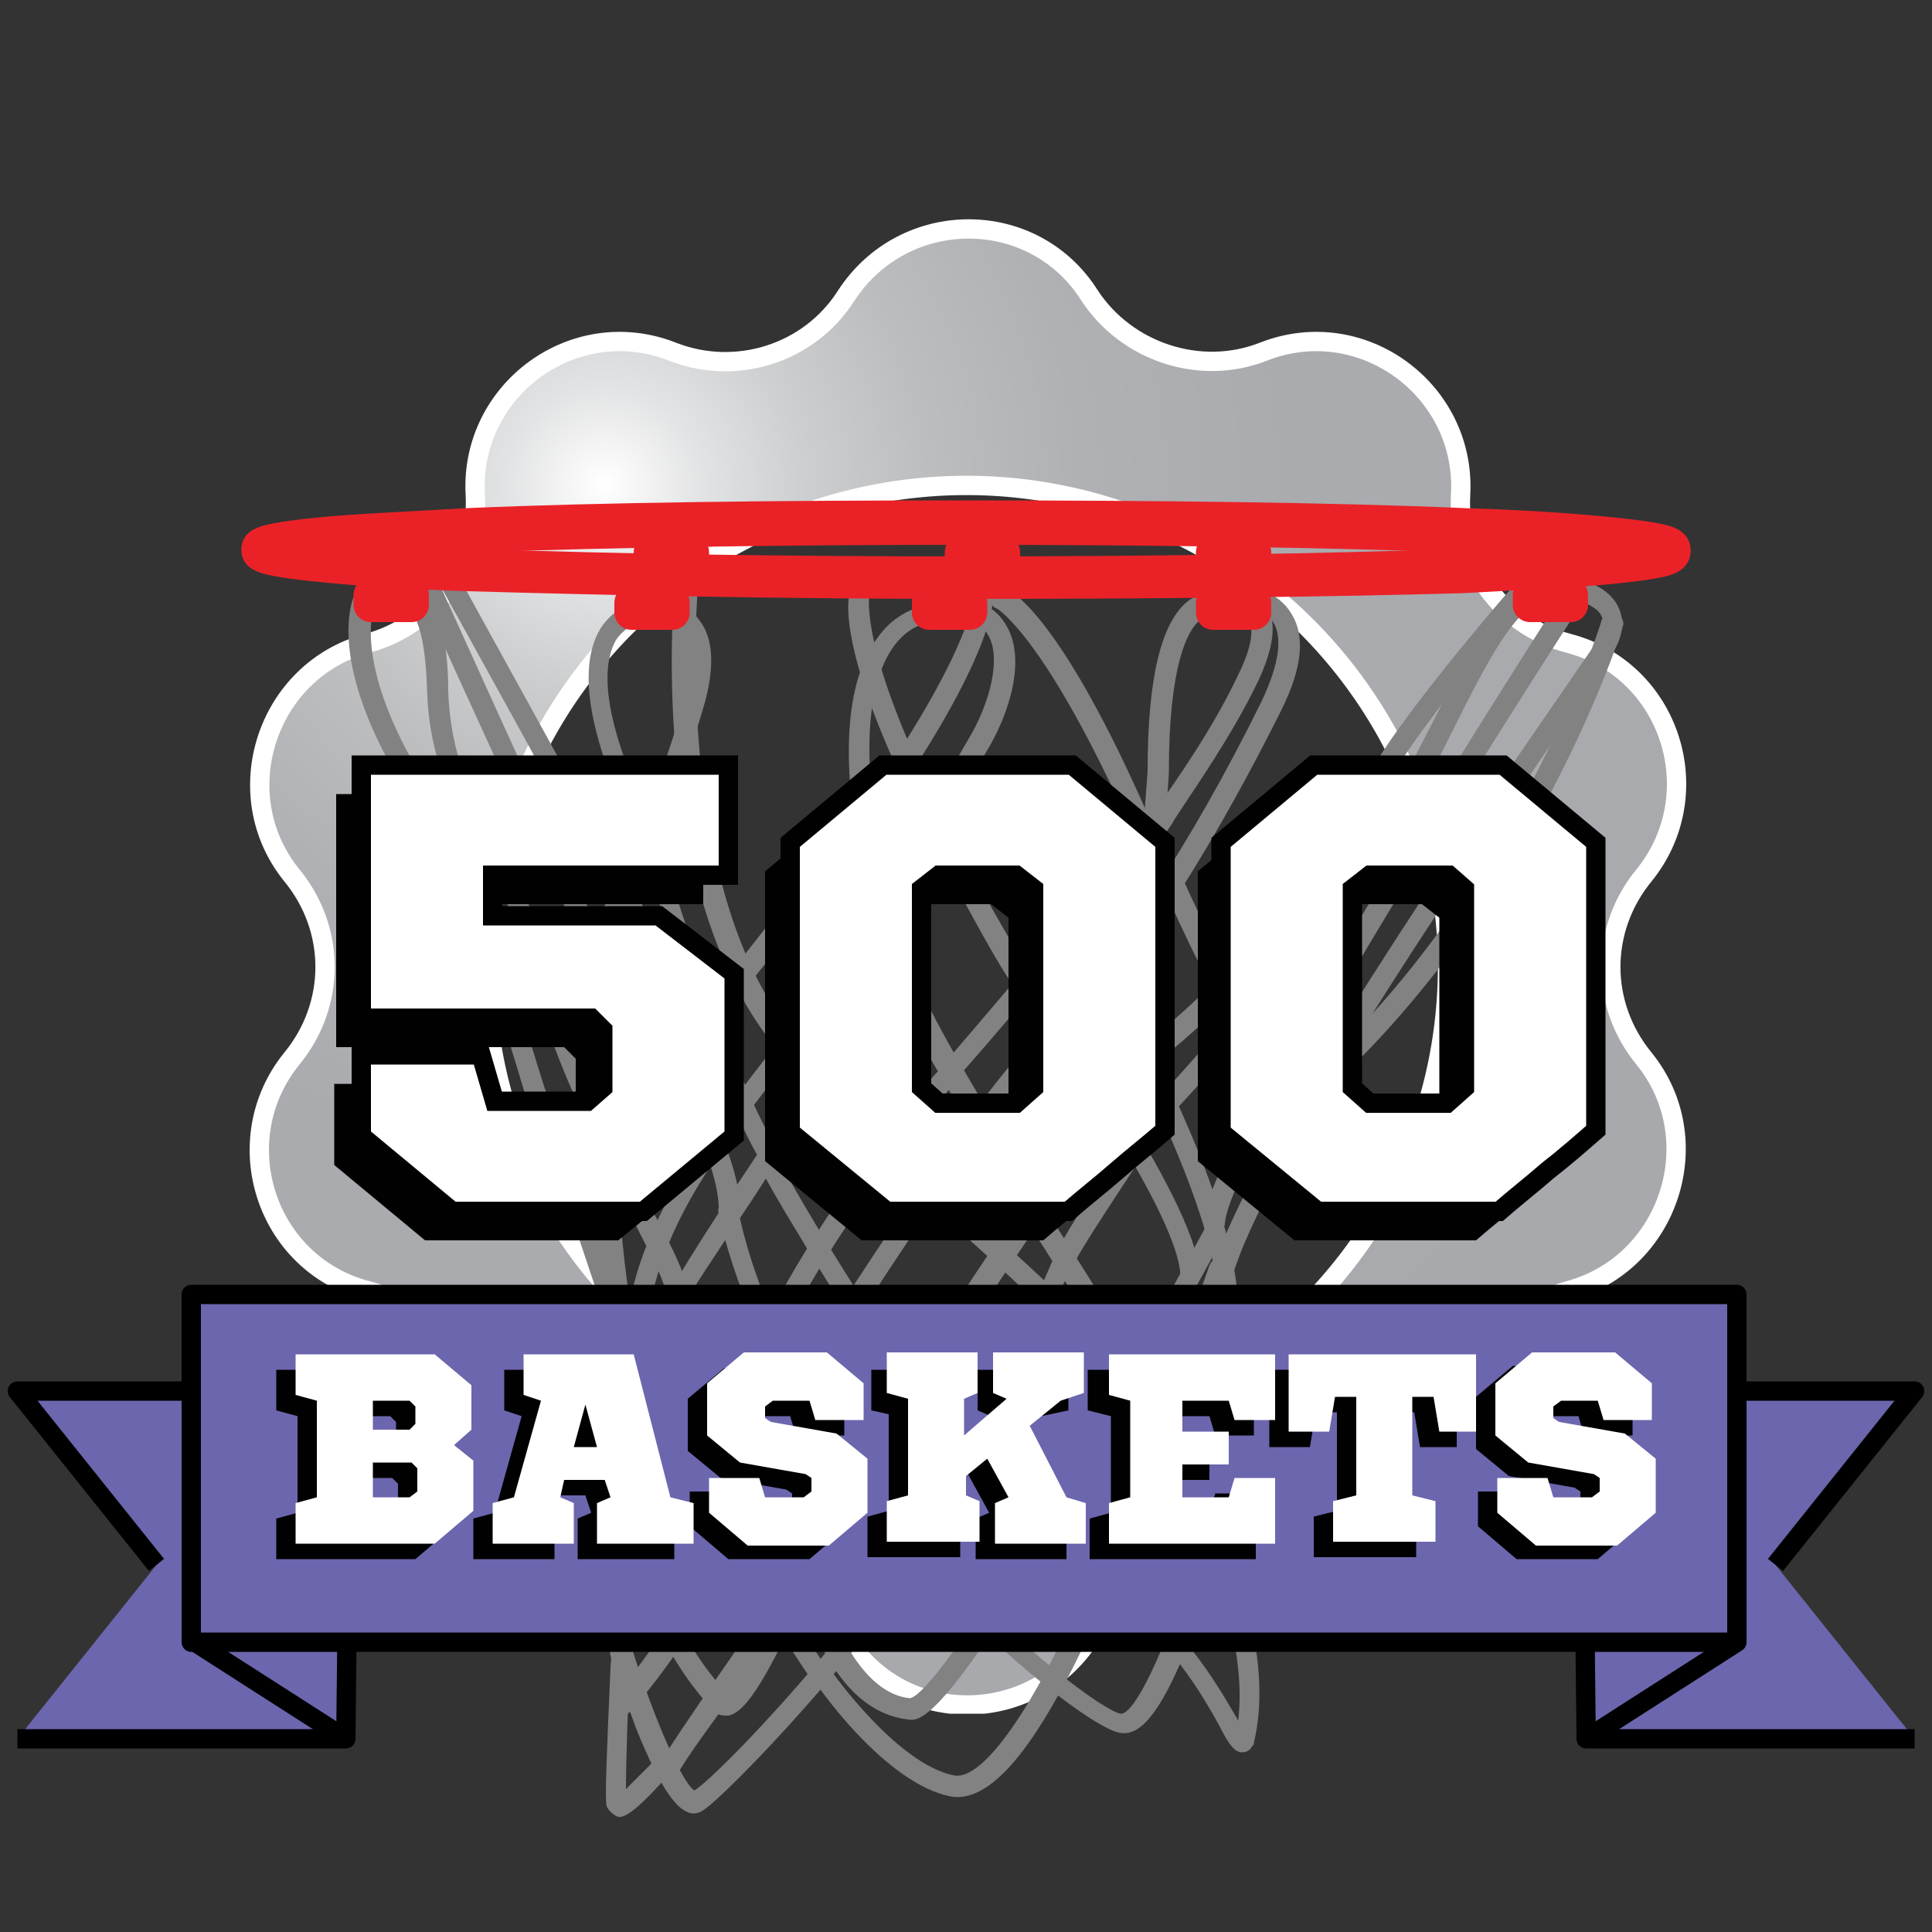 <svg xmlns="http://www.w3.org/2000/svg" xmlns:xlink="http://www.w3.org/1999/xlink" width="100" height="100" viewBox="0 0 100 100"><rect x="0" y="0" width="100" height="100" fill="#333333" stroke="none"/><style>.st0{fill:#FFFFFF;} .st1{clip-path:url(#SVGID_2_);} .st2{clip-path:url(#SVGID_4_);fill:url(#SVGID_5_);} .st3{clip-path:url(#SVGID_7_);fill:none;stroke:#FFFFFF;stroke-miterlimit:10;} .st4{fill:#EA2227;} .st5{fill:#828283;} .st6{fill:#6B66AD;stroke:#000000;stroke-linejoin:round;stroke-miterlimit:10;} .st7{fill:#000100;} .st8{fill:#FFFFFF;stroke:#000100;stroke-miterlimit:10;} .st9{clip-path:url(#SVGID_9_);} .st10{clip-path:url(#SVGID_11_);fill:url(#SVGID_12_);} .st11{clip-path:url(#SVGID_14_);fill:none;stroke:#FFFFFF;stroke-miterlimit:10;}</style><defs><path id="SVGID_1_" d="M12.8 11.3h74.5v77.4H12.8z"/></defs><clipPath id="SVGID_2_"><use xlink:href="#SVGID_1_" overflow="visible"/></clipPath><g class="st1"><defs><path id="SVGID_3_" d="M29.7 64.5c-8-11.2-5.4-26.8 5.8-34.8 11.2-8 26.8-5.4 34.8 5.8 8 11.2 5.4 26.8-5.8 34.8-4.4 3.1-9.4 4.6-14.4 4.6-7.9 0-15.5-3.6-20.4-10.4M44 15.2c-2 3-5.7 4.2-9 2.8-5.1-2-10.5 1.9-10.3 7.3.2 3.6-2.2 6.7-5.6 7.6-5.3 1.4-7.4 7.7-4 12 2.2 2.8 2.2 6.7-.1 9.5-3.5 4.2-1.5 10.6 3.8 12 3.4.9 5.7 4.2 5.5 7.7-.3 5.4 5 9.4 10.1 7.5 3.3-1.2 7.1 0 9 3 2.9 4.6 9.6 4.7 12.6.1 2-3 5.7-4.2 9-2.8 5.1 2 10.5-1.9 10.3-7.3-.2-3.6 2.2-6.7 5.6-7.6 5.3-1.4 7.4-7.7 4-12-2.2-2.8-2.2-6.7.1-9.5 3.5-4.2 1.5-10.6-3.8-12-3.4-.9-5.7-4.2-5.5-7.7.3-5.4-5-9.4-10.1-7.5-3.3 1.2-7.1 0-9-3-1.5-2.3-3.9-3.5-6.4-3.5-2.3 0-4.7 1.1-6.2 3.4"/></defs><clipPath id="SVGID_4_"><use xlink:href="#SVGID_3_" overflow="visible"/></clipPath><radialGradient id="SVGID_5_" cx="1.069" cy="-.8" r="1" gradientTransform="matrix(47.455 47.455 47.455 -47.455 18.235 -63.963)" gradientUnits="userSpaceOnUse"><stop offset="0" stop-color="#FFF"/><stop offset=".006" stop-color="#FDFDFD"/><stop offset=".077" stop-color="#E2E3E4"/><stop offset=".158" stop-color="#CCCECF"/><stop offset=".254" stop-color="#BBBDBF"/><stop offset=".372" stop-color="#B0B1B4"/><stop offset=".538" stop-color="#A9ABAE"/><stop offset="1" stop-color="#A7A9AC"/></radialGradient><path class="st2" d="M50-26.8l77.3 77.4L50 127.9l-77.3-77.3"/></g><g class="st1"><defs><path id="SVGID_6_" d="M12.8 11.3h74.5v77.4H12.8z"/></defs><clipPath id="SVGID_7_"><use xlink:href="#SVGID_6_" overflow="visible"/></clipPath><path class="st3" d="M65.4 18.2c5.1-2 10.5 2 10.2 7.4-.2 3.6 2.1 6.8 5.6 7.7 5.3 1.4 7.3 7.8 3.9 12-2.3 2.8-2.3 6.7 0 9.5 3.4 4.2 1.3 10.6-3.9 12-3.4.9-5.8 4.1-5.6 7.7.3 5.4-5.1 9.4-10.2 7.4-3.3-1.3-7.1-.1-9 2.9-3 4.6-9.7 4.6-12.6 0-1.9-3-5.7-4.2-9-2.9-5.1 2-10.5-2-10.2-7.4.2-3.6-2.1-6.8-5.6-7.7-5.3-1.4-7.3-7.8-3.9-12 2.3-2.8 2.3-6.7 0-9.5-3.4-4.2-1.3-10.6 3.9-12 3.4-.9 5.8-4.1 5.6-7.7-.3-5.4 5.1-9.4 10.2-7.4 3.3 1.3 7.1.1 9-2.9 3-4.6 9.7-4.6 12.6 0 1.9 2.9 5.7 4.2 9 2.9z"/><ellipse transform="matrix(0.815 -0.58 0.58 0.815 -19.733 38.283)" class="st3" cx="50" cy="50" rx="24.9" ry="24.9"/></g><g><path class="st4" d="M61.9 29.1c0 .5.4.9.9.9h2.1c.5 0 .9-.4.9-.9v-.5c0-.5-.4-.9-.9-.9h-2.1c-.5 0-.9.4-.9.9v.5zM48.9 29.1c0 .5.4.9.9.9h2.1c.5 0 .9-.4.9-.9v-.5c0-.5-.4-.9-.9-.9h-2.1c-.5 0-.9.4-.9.9v.5zM32.8 29.1c0 .5.4.9.9.9h2.1c.5 0 .9-.4.9-.9v-.5c0-.5-.4-.9-.9-.9h-2.1c-.5 0-.9.4-.9.9v.5z"/><path class="st5" d="M40.8 83.9c-.1.1-4.8 6.3-5.6 7.7-.1.2-.5.3-.7.2-.3-.1-.4-.4-.3-.6.8-1.4 5.1-7.5 5.3-7.8.2-.3.7-.5 1.1-.4.3.2.4.6.2.9zM23.5 29.4c.3.6 8.2 14.8 9.1 16.7.1.3 0 .6-.2.7-.3.1-.6 0-.7-.2-.9-1.8-9-16.5-9.1-16.6-.1-.3 0-.6.2-.7.3-.3.6-.2.7.1zM52.1 30.5c.3.1 2.9 1.5 7.5 12.1.1.3 0 .6-.3.7-.3.1-.6 0-.7-.3-4.5-10.1-7-11.5-7-11.5-.3-.1-.4-.4-.3-.7.2-.3.5-.4.8-.3zM67.2 57.2c-.4-.2-3.2-2.1-7.8-13.2-.1-.3 0-.6.3-.7.3-.1.6 0 .7.3 4.5 10.6 7.3 12.5 7.4 12.5.3.2.5.6.3.9-.3.3-.6.4-.9.2z"/><path class="st5" d="M51.4 30.7c0 .3.3 3-6.2 12.2-.2.3-.5.3-.8.1-.3-.2-.3-.5-.1-.8 6.3-8.9 6.1-11.5 6.1-11.5 0-.3.2-.5.4-.5.3.1.6.3.6.5z"/><path class="st5" d="M44 30.6c-.1.3-.8 3 3.8 12 .1.2.4.3.7.2.3-.1.4-.4.3-.6-4.4-8.7-3.8-11.4-3.8-11.4.1-.3-.1-.6-.4-.6-.2 0-.5.1-.6.4zM53.6 50.7c.4.5 8.2 11.2 8.5 15.2 0 .3-.2.5-.5.6-.3 0-.5-.2-.5-.5-.2-3.7-8.2-14.5-8.3-14.6-.2-.3-.2-.6.1-.8.1-.3.5-.2.7.1zM43.5 67.4s-1.1-1.7-2.1-3.4c-2.2-3.6-2.2-3.9-2.2-4.1 0-.3.3-.5.6-.5s.5.3.5.6v-.1c.1.5 2.2 4 4.1 7 .2.2.1.6-.2.7-.2.1-.6 0-.7-.2zM57.4 82.2s-1.1 2.8-2.6 5.5c-2.1 3.8-3.9 5.5-5.5 5.3-3.5-.6-7.2-6-7.2-6.1-.2-.2-.1-.6.1-.7.2-.2.6-.1.7.1.9 1.3 3.9 5.1 6.5 5.6 1.9.3 5.2-5.7 6.9-10.1.1-.3.4-.4.7-.3.4.1.5.4.4.7zM84 32.4c0 .1-4.5 14.3-15.5 24.2-.2.2-.6.2-.8 0-.2-.2-.2-.6 0-.8 10.8-9.7 15.2-23.6 15.2-23.7.1-.3.4-.4.7-.4.3.1.5.5.4.7z"/><path class="st5" d="M37.5 77.3s2 4.2 5.2 8.9c.2.2.1.6-.1.7-.2.2-.6.1-.7-.1-3.2-4.7-5.2-9-5.2-9-.1-.3 0-.6.3-.7.1-.2.4-.1.5.2z"/><path class="st5" d="M32.7 85.3c1.2 3.8 2.7 7.2 3.3 7.4h-.1c1.4-.8 11.6-11.6 13.5-17.4.1-.3.4-.4.6-.3.3.1.4.4.3.7-2 6.2-12.5 17.1-13.9 18-.3.2-.6.2-.8.1-.5-.2-1.3-.9-2.7-4.4-.7-1.9-1.3-3.7-1.3-3.7-.1-.3.1-.6.4-.7.3-.2.7 0 .7.3z"/><path class="st5" d="M55.4 65.7c-.4.8-3.7 8.4-4.7 9.6-.2.2-.6.3-.8.1-.2-.2-.2-.6 0-.8.7-.8 3.2-6.1 4.6-9.4.1-.3.4-.4.7-.3.2.2.3.5.2.8z"/><path class="st5" d="M60.8 57.3c-1.5 2.3-4.6 6.9-5.1 7.9-.1.3-.4.4-.7.3-.3-.1-.4-.4-.3-.7.6-1.4 5-7.8 5.1-8 .2-.2.5-.3.7-.1.4.1.4.4.3.6z"/><path class="st5" d="M60 56.8c.1-.1 6.5-7.2 8.8-10.3 2.3-3 3.9-6.3 5.4-9.2 2.1-4.1 3.7-7.3 6.1-7.5.3 0 .6.2.6.5s-.2.6-.5.6c-1.8.1-3.4 3.3-5.2 6.9-1.5 3-3.2 6.3-5.5 9.4-2.3 3.1-8.6 10-8.9 10.3-.2.2-.5.2-.8 0-.2-.2-.2-.5 0-.7zM81.6 30c.2 0 1.7.3 2.2 1.5.3.7.2 1.5-.4 2.4-.3.4-.9 1.4-1.8 2.7-4.6 6.7-15.5 22.5-17.7 29.1-.1.3-.4.4-.7.3-.3-.1-.4-.4-.3-.7 2.3-6.7 13.2-22.6 17.9-29.4.9-1.3 1.5-2.2 1.8-2.6.4-.6.5-1 .3-1.4-.2-.5-1.1-.8-1.4-.9h.1-.1c-.3-.1-.5-.3-.4-.6-.1-.3.2-.4.5-.4z"/><path class="st5" d="M63.6 65.9c0 .1-2.2 6.3-2.6 8-.1.3-.4.5-.7.5-.3-.1-.5-.3-.4-.7.4-1.8 2.6-7.9 2.7-8.2.1-.3.4-.4.7-.3.2.1.4.4.3.7z"/><path class="st5" d="M60.5 74.6c-.2.7-2.2 6.5-2.8 7.4-.2.2-.5.3-.7.1-.2-.2-.3-.5-.1-.7.4-.6 1.9-4.7 2.7-7.1.1-.3.4-.4.7-.3.2 0 .3.3.2.6zM20 30.5c.3-.1.9-.3 1.6.1 1 .6 1.6 2.3 1.6 5.1.1 3.4 1.2 5.5 2.4 7.7.9 1.5 1.8 3.1 2.4 5.3 1.4 5.1 2.8 7.9 3.1 8.6.1.3 0 .6-.2.7-.3.1-.6 0-.7-.3-.4-.8-1.8-3.7-3.2-8.8-.6-2.1-1.4-3.6-2.3-5.1-1.3-2.3-2.5-4.5-2.6-8.2-.1-3.3-.8-4.1-1.1-4.2-.3-.2-.5-.1-.5-.1-.3.1-.6 0-.7-.2-.1-.2 0-.5.2-.6zM49 42.7c1 1.9 3.8 7.1 4.5 7.8.2.2.2.6-.1.8-.2.2-.6.2-.8-.1-.9-1-4.2-7.4-4.6-8.1-.1-.3 0-.6.2-.7.3 0 .6.1.8.3zM64.2 30.4c.3 0 1 .3 1.4 1 .5.9.3 2.2-.5 3.9-1.4 2.9-3.4 5.7-4.3 7.1-.2.4-.5.7-.5.8-.1.3-.4.4-.7.3-.3-.1-.4-.4-.3-.7 0-.1.1-.3.6-1 .9-1.3 2.9-4.1 4.2-6.9.9-1.8.7-2.6.5-2.9-.2-.4-.6-.4-.6-.4-.3 0-.5-.3-.5-.6.2-.4.4-.6.7-.6z"/><path class="st5" d="M49 54.9c3.1-3.6 9.2-10.8 10.1-12.3.1-.3.5-.3.7-.2.3.1.3.5.2.7-1.1 1.9-9.8 12-10.2 12.4-.2.2-.5.2-.8.1-.1-.1-.1-.5 0-.7zM78.8 31.3c0 .1-5 5.8-6.7 8.8-1.6 2.7-5.7 9.7-12 14.7-.2.2-.6.1-.8-.1-.2-.2-.1-.6.1-.8 6.2-4.8 10.2-11.7 11.8-14.4 1.8-3 6.7-8.7 6.9-8.9.2-.2.5-.2.8-.1.1.3.1.6-.1.8z"/><path class="st5" d="M59.5 55.1c-2.5 1.7-3.9 4.8-5 7.1l-.2.5c-.1.3-.5.4-.8.3-.3-.1-.4-.5-.3-.8l.3-.5c1.1-2.2 2.7-5.7 5.4-7.5.2-.2.6-.1.7.1.2.3.2.7-.1.8zM81.7 31.5c-5 7.7-18 28.4-18.3 31.8 0 .3-.3.5-.6.5s-.5-.3-.5-.6c.1-.7.2-2.8 9.4-17.8 4.3-7 9-14.4 9.1-14.5v.1c.2-.2.5-.3.7-.2.3.2.4.5.2.7zM36.1 30.7c0 .2-1.4 17 6.1 24.1.2.2.2.5 0 .8-.2.2-.5.2-.8 0-3.3-3.2-5.5-8.3-6.3-15.4-.6-5.2-.2-9.6-.2-9.6 0-.3.3-.5.6-.5.4 0 .7.3.6.6zM49.3 56.2c-.1.1-10.7 12.2-11.4 21 0 .3-.3.5-.6.5s-.5-.3-.5-.6C37.6 68 48 56 48.5 55.5c.2-.2.5-.2.8 0 .2.2.2.5 0 .7z"/><path class="st5" d="M31.7 88c0-.1 5.7-6.6 5.3-10.5 0-.3.2-.6.5-.6s.6.2.6.5c.5 4.4-5.3 11.1-5.6 11.3-.2.2-.5.2-.8 0-.2-.1-.2-.5 0-.7z"/><path class="st5" d="M53.7 63.4c-.1.1-8.8 13.1-10.3 15.6-.4.8-1 2-1.6 3.3-2 4.3-3.1 6.3-4.1 6.5-.3 0-.5 0-.7-.2-1.1-1.1-6.3-7-4.6-17.4 0-.3.3-.5.6-.5s.5.3.4.6c-1.6 9.9 3.3 15.4 4.3 16.4-.1-.1-.2-.1-.3-.1.6-.3 2.3-3.8 3.3-5.9.6-1.3 1.2-2.6 1.7-3.4 1.5-2.6 10-15.2 10.3-15.7.2-.3.5-.3.8-.1.3.3.4.6.2.9zM22.1 28.8c3 6.6 8.6 19.1 9.4 20.2.2.2.1.6-.2.7-.2.2-.6.1-.7-.1-1-1.5-9.2-19.6-9.5-20.4-.1-.3 0-.6.3-.7.2-.1.6 0 .7.3zM45.1 42.9c-.4.5-11.2 14.5-13.3 16.1-.2.2-.6.1-.8-.1-.2-.2-.1-.6.1-.8 1.7-1.2 9.3-11 13.1-16 .2-.2.5-.3.8-.1.2.3.3.6.1.9z"/><path class="st5" d="M32.3 70.9c-.2-6.4 3.6-11.3 7.3-16.1 2-2.6 4.1-5.3 5.5-8.2.1-.3.4-.4.7-.3.3.1.4.5.2.7-1.5 3-3.6 5.8-5.6 8.4-3.7 4.8-7.2 9.3-7 15.4 0 .3-.2.5-.5.6-.4 0-.6-.2-.6-.5z"/><path class="st5" d="M42.7 55c1.7 2.4 4.9 5.4 8.1 8.3 3.1 2.8 6.3 5.7 8 8.1.2.2.1.6-.1.8-.2.2-.6.1-.7-.1-1.7-2.3-4.8-5.2-7.9-8-3.2-2.9-6.5-5.9-8.3-8.5-.2-.2-.1-.6.1-.7.3-.2.6-.1.8.1zM31.8 49.5c.3.3 6.3 8.4 6.5 12.9 0 .3-.2.6-.5.6s-.6-.2-.6-.5c-.1-4.2-6.2-12.2-6.2-12.3-.2-.2-.1-.6.1-.8.2-.2.6-.1.7.1zM31.8 57.3c.1 1.6 1.1 3.7 2.1 5.6.9 1.7 1.7 3.2 1.8 4.5 0 .3-.2.6-.5.6s-.6-.2-.6-.5c-.1-1.1-.9-2.5-1.7-4.1-1-2-2.1-4.2-2.2-6 0-.3.2-.5.5-.6.3 0 .6.2.6.5z"/><path class="st5" d="M32.8 45.9c1.9 3.4.7 7.2-.5 10.9-.9 3 .3 12 1.1 14.4.1.3-.1.6-.3.7-.3.1-.6-.1-.7-.3-.9-2.7-2-12-1.1-15 1.1-3.4 2.2-7 .5-10-.1-.3 0-.6.2-.7.3-.4.6-.3.8 0zM35.8 67.1c.2.4 5.5 11 6.3 13.8 1.3 4.4 3 6.8 5 7 1.5-.3 8.9-12.5 15.2-24.2.1-.3.5-.4.7-.2.3.1.4.5.2.7 0 .1-3.4 6.3-7 12.3C48.9 89.2 47.6 89.1 47 89c-2.6-.3-4.6-2.8-6-7.8-.8-2.7-6.2-13.5-6.3-13.6-.1-.3 0-.6.2-.7.4-.1.7 0 .9.2z"/><path class="st5" d="M63.3 79.6s-.7 2.5-1.6 5c-1.8 4.7-2.9 5.2-3.7 5.1-1.3-.2-6-3.8-10.2-8.4-4-4.3-9-11.1-10.6-18.5-.1-.3.1-.6.4-.6.3-.1.6.1.6.4C41 76.3 56.3 88.4 58 88.7c.8.1 2.8-4.3 4.1-9.3.1-.3.4-.5.7-.4.4 0 .6.3.5.6z"/><path class="st5" d="M59.7 48.2s-.8 4 .1 6.3c.2.4.4 1 .7 1.6 1.4 3.1 3.7 8.2 3.6 12.2 0 2.2-.3 4.2-.5 6-.3 2.1-.5 4-.3 5.3.1.3-.1.6-.4.6-.3.1-.6-.1-.6-.4-.3-1.5 0-3.4.3-5.6.2-1.8.5-3.8.5-5.9.1-3.8-2.2-8.7-3.5-11.7-.3-.7-.6-1.2-.7-1.7-1-2.5-.2-6.7-.2-6.9.1-.3.3-.5.6-.4.3.1.5.4.4.6z"/><path class="st5" d="M48.3 32.2s-1.1 0-2 1.2c-1.2 1.6-2.2 5.4 0 14 .9 3.5 2.6 6.3 4.3 9.2.6 1 1.2 2.1 1.8 3.2.4.8 1.2 1.9 2.1 3.4 4.3 6.7 12.3 19.2 10.4 27 0 .1 0 .1-.1.2-.1.2-.3.3-.5.3-.4 0-.7-.4-1.2-1.4-1-1.8-2.9-5.1-6.6-7.3-6.1-3.7-12.7-14.2-12.7-14.3-.1-.3.1-.4.3-.6.3-.1.5-.2.6.1.9 1.6 7.1 10.8 12.3 14 4 2.4 6 6 7 7.7.2.4.5.8.6.9 0 0-.1-.1-.3-.1-.1 0-.2.1-.3.2 0 .1-.1.1-.1.2 1.8-7.3-6.1-19.6-10.3-26.2-.9-1.5-1.7-2.6-2.1-3.4-.6-1.1-1.2-2.1-1.8-3.1-1.8-3-3.5-5.8-4.4-9.5-1.9-7.4-1.8-12.4.2-15 1.2-1.6 2.8-1.6 2.8-1.6.3 0 .5.2.5.5 0 .2-.2.4-.5.4zM62.6 31.9s-.2 0-.5.2c-.6.5-1.6 2.2-1.6 7.9 0 .3-.5 6.8-.6 7.8 0 .3-.3.5-.6.5s-.5-.3-.5-.6c.1-1 .6-7.7.6-7.8 0-4.8.7-7.7 2.1-8.8.7-.5 1.3-.4 1.4-.3.3.1.4.4.4.7-.1.3-.4.4-.7.4z"/><path class="st5" d="M63.4 30.3c.1 0 2.4-.2 3.4 1.4.8 1.2.6 2.9-.5 5.1-1.8 3.6-6.4 12.4-11.1 16.8-3.9 3.6-11.5 15.6-12.4 17.2-1.1 1.9-9.6 13.2-10.1 13.7-.2.2-.5.3-.8.1-.2-.2-.3-.5-.1-.8.4-.5 8.9-11.7 10-13.5 1-1.7 8.7-13.8 12.6-17.5 3.2-3 7.2-9 10.9-16.5.9-1.9 1.1-3.3.6-4.1-.7-1-2.4-.9-2.5-.9-.3 0-.6-.2-.6-.5.1-.3.3-.5.6-.5zM33.9 44.1s-2.3 2.6-2.3 7.3c0 5.9-1.1 9.6-1.3 10.6v.1c-.1.3-.1.4-.4.3-.3-.1-.5-.6-.4-.9v-.1c.3-1 1.1-4.2 1.1-10 0-5.1 2.4-7.8 2.5-8 .2-.2.5-.2.7 0 .3.1.3.5.1.7z"/><path class="st5" d="M18.4 30.7c.1-.3.5-.4.8-.2.3.1.4.5.2.8 0 0-1.3 2.9 2.6 9.2 2.8 4.5 4.4 10 5.5 13.6.5 1.6.9 3 1.2 3.5.6.9 1 2.1 1.4 3.2.3.9 3 9.4 3.5 10.3l3.4 6.3-.7.9s0-.1-.1-.1l-3.6-6.6c-.5-1-3.3-9.5-3.6-10.4-.4-1.1-.7-2.2-1.2-3-.4-.6-.7-1.9-1.3-3.8-1-3.5-2.6-8.9-5.4-13.3-4.4-7-2.8-10.3-2.7-10.4zM34.1 31c.1 0 1.3 0 2.1 1.1.7.9.8 2.3.3 4.2-.8 2.8-1.5 4.5-1.9 5.6-.2.6-.4 1-.4 1.3 0 .3-.3.5-.6.5s-.5-.3-.5-.6c0-.4.2-.8.5-1.5.4-1.1 1.1-2.7 1.8-5.4.4-1.5.4-2.6-.1-3.3-.5-.6-1.2-.6-1.2-.6-.3 0-.5-.2-.5-.5-.1-.6.2-.8.5-.8z"/><path class="st5" d="M39.2 59.8c-2.7-4.8-5.9-15.7-6-16.1v.1c-2.7-5.4-3.4-9.2-2.1-11.3 1-1.5 2.6-1.5 2.7-1.5.3 0 .5.3.5.6s-.3.5-.6.5c0 0-1.1 0-1.8 1-.7 1.2-1 3.9 2.2 10.2v.1c0 .1 3.3 11.2 6 15.9.1.3.1.6-.2.7-.2.2-.5.1-.7-.2z"/><path class="st5" d="M33.1 69.8c.9-2 2.5-4.6 5-8.4l1-1.5c1.6-2.4 3.1-5.6 4.8-9.4 1.8-3.8 3.8-8.1 6.2-12.2 1.1-1.8 1.8-4.3 1-5.5-.3-.5-.9-.8-1.7-.8-.3 0-.5-.2-.5-.5s.2-.5.5-.5c1.6 0 2.3.7 2.7 1.4 1 1.7.2 4.5-1.1 6.6-2.4 4.1-4.4 8.3-6.2 12.1-1.7 3.8-3.3 7-4.9 9.5L39 62c-2.2 3.3-4.7 6.9-5.4 9-.3-.4-.4-.8-.5-1.2zM31.6 86.3c.1-1.3.1-2.4.1-2.7 0-3.4.6-11.8.7-12.3.2.5.6 1.1.8 1.6-.2 2.4-.5 7-.5 10.7 0 .3 0 1.4-.1 2.7-.1 1.8-.2 4.9-.2 6.3l1.4-1.4.5 1c-1.8 2-2.2 1.9-2.4 1.8-.2-.1-.4-.3-.5-.5-.1-.4 0-2.6.2-7.2z"/><path class="st4" d="M61.9 31.7c0 .5.4.9.9.9h2.1c.5 0 .9-.4.9-.9v-.5c0-.5-.4-.9-.9-.9h-2.1c-.5 0-.9.4-.9.9v.5zM47.2 31.7c0 .5.4.9.9.9h2.1c.5 0 .9-.4.9-.9v-.5c0-.5-.4-.9-.9-.9h-2.1c-.5 0-.9.4-.9.9v.5zM31.8 31.7c0 .5.4.9.9.9h2.1c.5 0 .9-.4.9-.9v-.5c0-.5-.4-.9-.9-.9h-2.1c-.5 0-.9.4-.9.9v.5zM78.3 31.3c0 .5.4.9.9.9h2.1c.5 0 .9-.4.9-.9v-.5c0-.5-.4-.9-.9-.9h-2.1c-.5 0-.9.4-.9.9v.5zM18.3 31.3c0 .5.4.9.9.9h2.1c.5 0 .9-.4.9-.9v-.5c0-.5-.4-.9-.9-.9h-2.1c-.5 0-.9.4-.9.9v.5zM85.3 28.5c0 .5.3.8.5.9-1.5-.6-15.6-1.2-35.8-1.2-20.2 0-34.3.6-35.8 1.2.2-.1.5-.4.5-.9 0 .6-.5 1.1-1.1 1.1-.6 0-1.1-.5-1.1-1.1 0-1.1 1.1-1.3 1.6-1.4.5-.1 1.2-.2 2.2-.3 1.9-.2 4.5-.3 7.9-.5 6.9-.3 16-.4 25.8-.4 9.7 0 18.9.1 25.8.4 3.4.1 6 .3 7.9.5 1 .1 1.7.2 2.2.3.5.1 1.6.3 1.6 1.4 0 .6-.5 1.1-1.1 1.1-.6 0-1.1-.5-1.1-1.1z"/><path class="st4" d="M14.7 28.5c0-.5-.3-.8-.5-.9 1.5.6 15.6 1.2 35.8 1.2 20.2 0 34.3-.6 35.8-1.2-.2.1-.5.4-.5.9 0-.6.5-1.1 1.1-1.1.6 0 1.1.5 1.1 1.1 0 1.1-1.1 1.3-1.6 1.4-.5.1-1.2.2-2.2.3-1.9.2-4.5.3-7.9.5-6.9.2-16.1.3-25.8.3s-18.9-.2-25.8-.4c-3.4-.1-6-.3-7.9-.5-1-.1-1.7-.2-2.2-.3-.5-.1-1.6-.3-1.6-1.4 0-.6.5-1.1 1.1-1.1.6.1 1.1.6 1.1 1.2z"/></g><g><path class="st6" d="M.9 90h17l.2-18H.9l7.2 9M99.1 90h-17l-.2-18h17.2l-7.2 9"/><path class="st6" d="M9.9 67h80v18h-80zM82.1 90l7.8-5M17.9 90l-7.8-5"/><g><path class="st7" d="M22.5 75.6l1 .8V79l-2 1.7h-7.2v-2.1l1.1-.3v-5l-1.1-.3v-2.1h7.2l1.9 1.6v2.4l-.9.7zm-4.2-.8h1.9l.3-.3v-.9l-.3-.3h-1.9v1.5zm0 3.5h1.9l.4-.3v-1.2l-.3-.3h-2v1.8zM34.9 78.6v2.1h-5v-2.1l.7-.3-.3-.9h-2.1l-.2.9.7.3v2.1h-4.2v-2.1l1.1-.3 1.4-5-.9-.3v-2.1h5.7l1.9 7.4 1.2.3zm-6.2-2.9h1.2l-.6-2.2-.6 2.2zM43.8 74.3h-2.6l-.3-1H39l-.4.3v.6l.3.2 3.4.6 1.6 1.3V79l-2 1.7h-4.2l-2-1.7v-1.8h2.6l.3 1h2l.4-.2v-.7l-.3-.2-3.4-.6-1.7-1.4v-2.7l1.9-1.6h4.3l1.9 1.6v1.9zM53.9 73.3l-1.6 1.3 1.9 3.7 1 .3v2.1h-4.7v-2.1l.7-.3-1.1-2-1.1.9v1l.7.3v2.1h-4.8v-2.1l1.1-.3v-5l-.9-.2v-2.1h4.7V73l-.7.3v1.9l2.2-1.9-.7-.3v-2.1h4.7V73l-1.4.3zM62.9 74.3l-.3-1h-2.4v1.6h2.4v1.7h-2.4v1.7h2.4l.3-1H65v3.4h-8.6v-2.1l1.1-.3v-5l-1.2-.3v-2.1h8.6v3.4h-2zM73.5 74.9l-.3-1.8h-1.1v5.1l1.2.3v2.1H68v-2.1l1.2-.3v-5.1h-1.1l-.3 1.8h-2.1v-4h9.7v4h-1.9zM84.6 74.3H82l-.3-1h-1.9l-.4.3v.6l.3.2 3.4.6 1.6 1.3V79l-2 1.7h-4.2l-2-1.7v-1.8h2.6l.3 1h2l.4-.3v-.7l-.3-.2-3.4-.6-1.7-1.4v-2.7l1.9-1.6h4.3l1.9 1.6v2z"/><g><path class="st0" d="M23.5 74.8l1 .8v2.6l-2 1.7h-7.2v-2.1l1.1-.3v-5l-1.1-.3v-2.1h7.2l1.9 1.6V74l-.9.8zm-4.2-.8h1.9l.3-.3v-.9l-.3-.3h-1.9V74zm0 3.5h1.9l.4-.3V76l-.3-.3h-2v1.8zM35.9 77.8v2.1h-5v-2.1l.7-.3-.3-.9h-2.1l-.2.9.7.3v2.1h-4.2v-2.1l1.1-.3 1.4-5-.9-.3v-2.1h5.7l1.9 7.4 1.2.3zm-6.2-2.9h1.2l-.6-2.2-.6 2.2zM44.8 73.5h-2.6l-.3-1H40l-.4.3v.6l.3.2 3.4.6 1.6 1.3v2.8l-2 1.7h-4.2l-2-1.7v-1.8h2.6l.3 1h2l.4-.3v-.7l-.3-.2-3.4-.6-1.7-1.4v-2.7l1.9-1.6h4.3l1.9 1.6v1.9zM54.9 72.5l-1.6 1.3 1.9 3.7 1 .3v2.1h-4.7v-2.1l.7-.3-1.1-2-1.1.9v1l.7.3v2.1h-4.8v-2.1l1.1-.3v-5l-1.1-.3V70h4.7v2.1l-.7.3v1.9l2.2-1.9-.7-.3V70h4.7v2.1l-1.2.4zM63.9 73.5l-.3-1h-2.4v1.6h2.4v1.7h-2.4v1.7h2.4l.3-1H66v3.4h-8.6v-2.1l1.1-.3v-5l-1.1-.3v-2.1H66v3.4h-2.1zM74.5 74.1l-.3-1.8h-1.1v5.1l1.2.3v2.1H69v-2.1l1.2-.3v-5.1h-1.1l-.3 1.8h-2.1v-4h9.7v4h-1.9zM85.6 73.5H83l-.3-1h-1.9l-.4.3v.6l.3.2 3.4.6 1.6 1.3v2.8l-2 1.7h-4.2l-2-1.7v-1.8h2.6l.3 1h2l.4-.3v-.7l-.3-.2-3.4-.6-1.7-1.4v-2.7l1.9-1.6h4.3l1.9 1.6v1.9z"/></g></g><g><path class="st7" d="M24.3 46.8v2.1h8.6l3.9 3v8.4L32 64.2H22l-4.7-3.9v-4.2h6.2l.7 2.4H29l.8-.7v-3l-.6-.6H17.4V41.1h19v5.7H24.3zM56.5 62.1c-.8.7-1.7 1.4-2.5 2.1h-9.4l-5-4.1v-15l4.8-4h9.8l4.8 4V60c-.8.7-1.6 1.4-2.5 2.1zm-9.2-15.3l-.9.7v10.3l.9.8h4l.9-.8V47.5l-.9-.7h-4zM78.9 62.1c-.8.7-1.7 1.4-2.5 2.1H67l-5-4.1v-15l4.8-4h9.8l4.8 4V60c-.9.7-1.7 1.4-2.5 2.1zm-9.3-15.3l-.9.7v10.3l.9.8h4l.9-.8V47.5l-.9-.7h-4z"/><g><path class="st8" d="M25.5 45.3v2.1h8.6l3.9 3v8.4l-4.7 3.9h-9.9l-4.7-3.9v-4.2h6.2l.7 2.4h4.8l.8-.7v-3l-.6-.6H18.7V39.6h19v5.7H25.5zM57.8 60.6c-.8.7-1.7 1.4-2.5 2.1h-9.4l-5-4.1v-15l4.8-4h9.8l4.8 4v14.9c-.8.7-1.7 1.4-2.5 2.1zm-9.2-15.3l-.9.7v10.3l.9.8h4l.9-.8V46l-.9-.7h-4zM80.1 60.6c-.8.7-1.7 1.4-2.5 2.1h-9.4l-5-4.1v-15l4.8-4h9.8l4.8 4v14.9c-.8.7-1.6 1.4-2.5 2.1zm-9.2-15.3l-.9.7v10.3l.9.8h4l.9-.8V46l-.8-.7h-4.1z"/></g></g></g></svg>